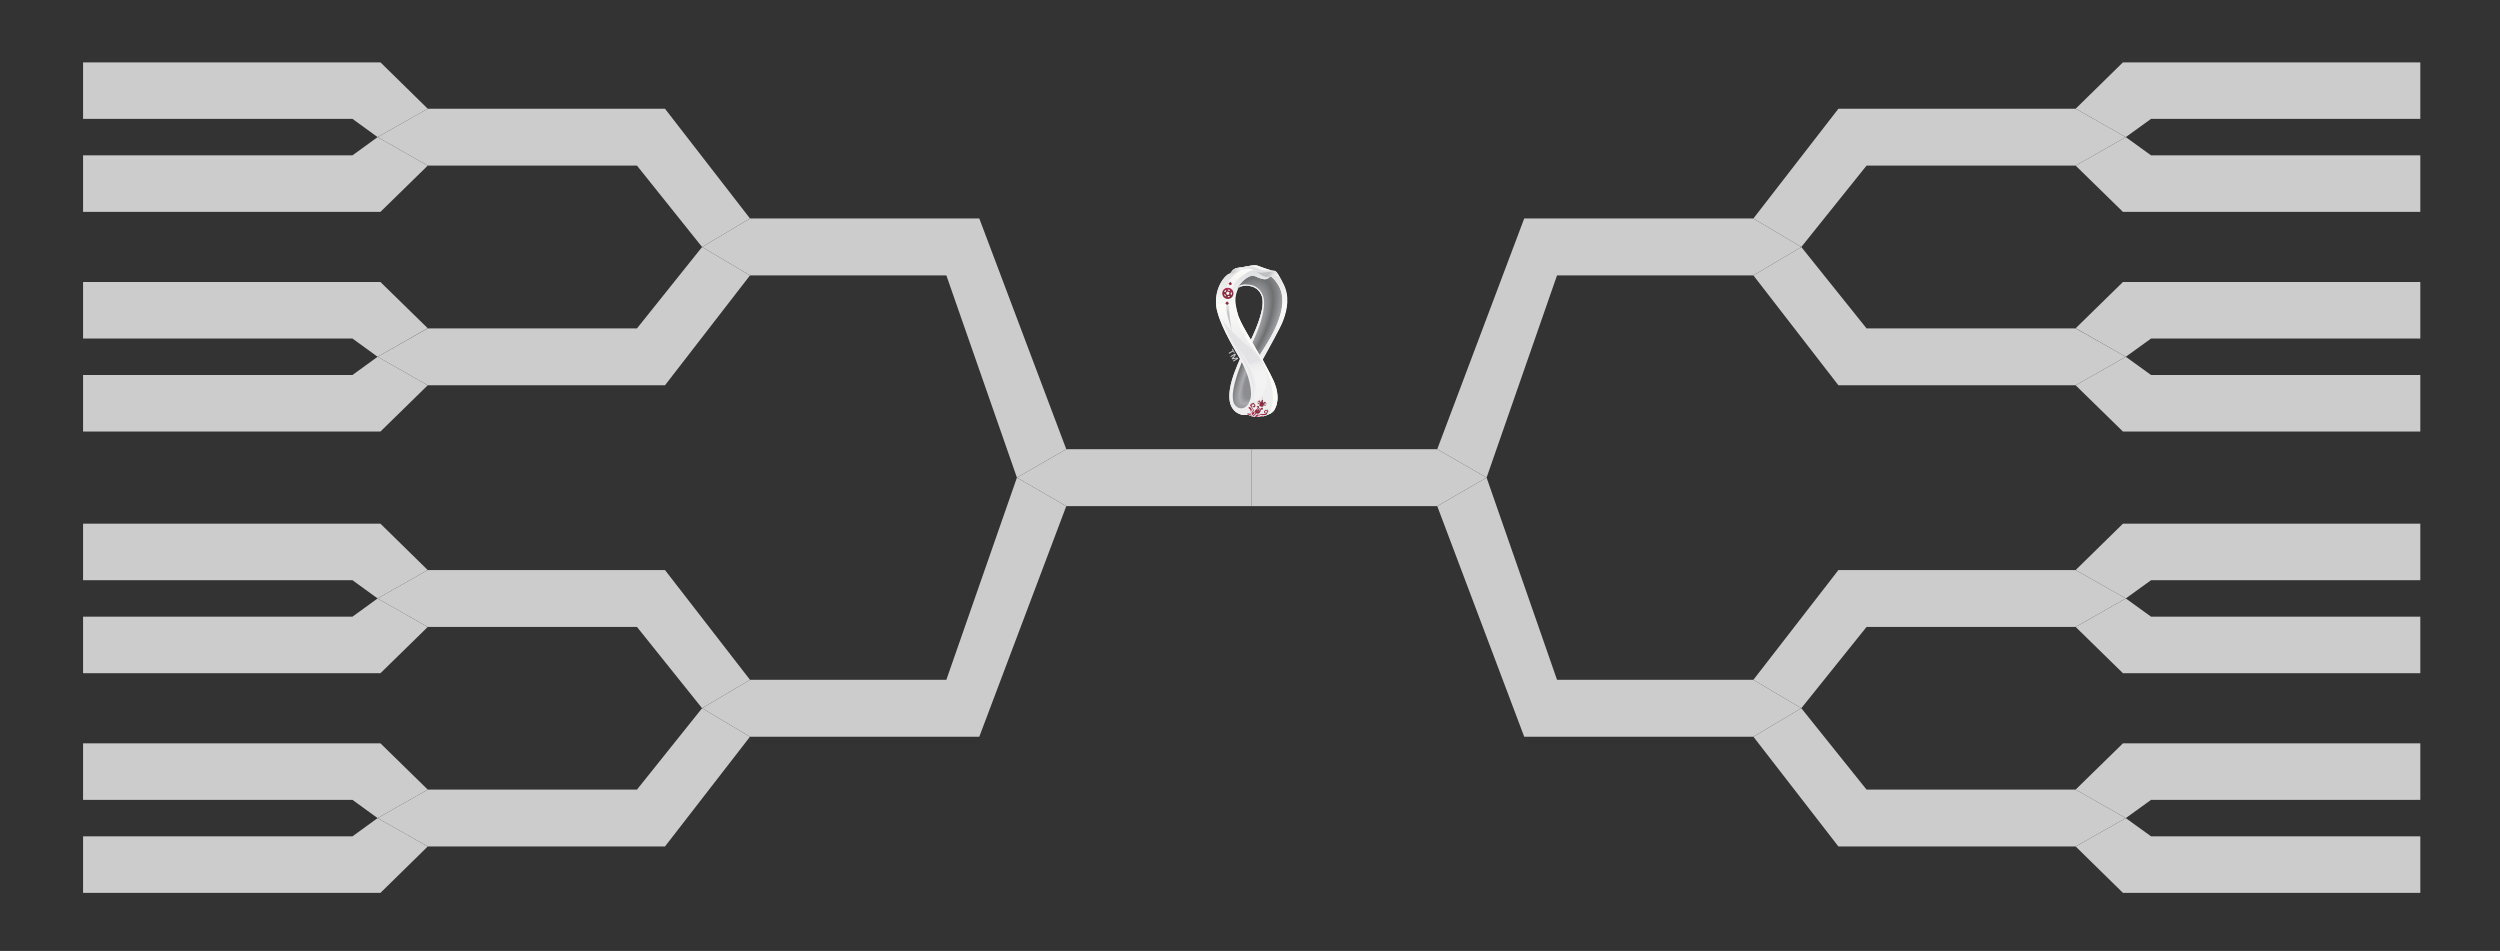<?xml version="1.0" encoding="utf-8"?>
<!-- Generator: Adobe Illustrator 25.1.0, SVG Export Plug-In . SVG Version: 6.00 Build 0)  -->
<svg version="1.1" id="Capa_1" xmlns="http://www.w3.org/2000/svg" xmlns:xlink="http://www.w3.org/1999/xlink" x="0px" y="0px"
	 viewBox="0 0 1920 730.3" style="enable-background:new 0 0 1920 730.3;" xml:space="preserve">
<rect x="0" y="0" width="1920" height="730.3" fill="#333333" stroke="none"/>
<style type="text/css">
	.st0{fill:#CCCCCC;}
	.st1{fill:#FFFFFF;}
	.st2{fill:#B8B7BC;}
	.st3{fill:#C5C5CA;}
	.st4{fill:#D2D2D6;}
	.st5{fill:#C4C4C8;}
	.st6{clip-path:url(#SVGID_2_);}
	.st7{fill:url(#path148_2_);}
	.st8{clip-path:url(#SVGID_4_);}
	.st9{fill:url(#path216_2_);}
	.st10{clip-path:url(#SVGID_6_);}
	.st11{fill:url(#path578_2_);}
	.st12{clip-path:url(#SVGID_8_);}
	.st13{fill:url(#path964_2_);}
	.st14{clip-path:url(#SVGID_10_);}
	.st15{fill:url(#path1064_2_);}
	.st16{clip-path:url(#SVGID_12_);}
	.st17{fill:url(#path1182_2_);}
	.st18{clip-path:url(#SVGID_14_);}
	.st19{fill:url(#path1244_3_);}
	.st20{fill:#E4E3E5;}
	.st21{opacity:0.43;}
	.st22{fill:url(#path1282_2_);}
	.st23{fill:#FBFBF8;}
	.st24{fill:url(#path618-8_2_);}
	.st25{clip-path:url(#SVGID_16_);}
	.st26{fill:url(#path702_2_);}
	.st27{clip-path:url(#SVGID_18_);}
	.st28{fill:url(#path792_2_);}
	.st29{clip-path:url(#SVGID_20_);}
	.st30{fill:url(#path864_2_);}
	.st31{clip-path:url(#SVGID_22_);}
	.st32{fill:url(#path1120_2_);}
	.st33{fill:url(#path1324_2_);}
	.st34{fill:url(#path1346_2_);}
	.st35{fill:url(#path1368_2_);}
	.st36{fill:#F2F0F0;}
	.st37{fill:url(#path1390_2_);}
	.st38{fill:url(#path1244_4_);}
</style>
<polygon class="st0" points="270.7,91.3 63.8,91.3 63.8,47.9 292.2,47.9 328.5,83.5 290,105.3 "/>
<polygon class="st0" points="489.2,127.2 328.5,127.2 290,105.3 328.5,83.5 510.7,83.5 576,167.8 539.2,189.7 "/>
<polygon class="st0" points="961.3,388.7 818.9,388.7 781,366.8 818.9,345 961.3,345 "/>
<polygon class="st0" points="726.8,211.5 576,211.5 539.2,189.7 576,167.8 752.1,167.8 818.9,345 781,366.8 "/>
<polygon class="st0" points="270.7,119.3 63.8,119.3 63.8,162.7 292.2,162.7 328.5,127.2 290,105.3 "/>
<polygon class="st0" points="270.7,288 63.8,288 63.8,331.4 292.2,331.4 328.5,295.9 290,274 "/>
<polygon class="st0" points="489.2,252.2 328.5,252.2 290,274 328.5,295.9 510.7,295.9 576,211.5 539.2,189.7 "/>
<polygon class="st0" points="270.7,260 63.8,260 63.8,216.6 292.2,216.6 328.5,252.1 290,274 "/>
<polygon class="st0" points="270.7,642.3 63.8,642.3 63.8,685.7 292.2,685.7 328.5,650.1 290,628.3 "/>
<polygon class="st0" points="489.2,606.4 328.5,606.4 290,628.3 328.5,650.1 510.7,650.1 576,565.8 539.2,543.9 "/>
<polygon class="st0" points="726.8,522.1 576,522.1 539.2,543.9 576,565.8 752.1,565.8 818.9,388.7 781,366.8 "/>
<polygon class="st0" points="270.7,614.3 63.8,614.3 63.8,570.9 292.2,570.9 328.5,606.4 290,628.3 "/>
<polygon class="st0" points="270.7,445.6 63.8,445.6 63.8,402.2 292.2,402.2 328.5,437.8 290,459.6 "/>
<polygon class="st0" points="489.2,481.5 328.5,481.5 290,459.6 328.5,437.8 510.7,437.8 576,522.1 539.2,543.9 "/>
<polygon class="st0" points="270.7,473.6 63.8,473.6 63.8,517 292.2,517 328.5,481.5 290,459.6 "/>
<polygon class="st0" points="1652,91.3 1858.8,91.3 1858.8,47.9 1630.4,47.9 1594.1,83.5 1632.6,105.3 "/>
<polygon class="st0" points="1433.5,127.2 1594.1,127.2 1632.6,105.3 1594.1,83.5 1411.9,83.5 1346.6,167.8 1383.4,189.7 "/>
<polygon class="st0" points="961.3,388.7 1103.8,388.7 1141.7,366.8 1103.8,345 961.3,345 "/>
<polygon class="st0" points="1195.8,211.5 1346.6,211.5 1383.4,189.7 1346.6,167.8 1170.6,167.8 1103.8,345 1141.7,366.8 "/>
<polygon class="st0" points="1652,119.3 1858.8,119.3 1858.8,162.7 1630.4,162.7 1594.1,127.2 1632.6,105.3 "/>
<polygon class="st0" points="1652,288 1858.8,288 1858.8,331.4 1630.4,331.4 1594.1,295.9 1632.6,274 "/>
<polygon class="st0" points="1433.5,252.2 1594.1,252.2 1632.6,274 1594.1,295.9 1411.9,295.9 1346.6,211.5 1383.4,189.7 "/>
<polygon class="st0" points="1652,260 1858.8,260 1858.8,216.6 1630.4,216.6 1594.1,252.1 1632.6,274 "/>
<polygon class="st0" points="1652,642.3 1858.8,642.3 1858.8,685.7 1630.4,685.7 1594.1,650.1 1632.6,628.3 "/>
<polygon class="st0" points="1433.5,606.4 1594.1,606.4 1632.6,628.3 1594.1,650.1 1411.9,650.1 1346.6,565.8 1383.4,543.9 "/>
<polygon class="st0" points="1195.8,522.1 1346.6,522.1 1383.4,543.9 1346.6,565.8 1170.6,565.8 1103.8,388.7 1141.7,366.8 "/>
<polygon class="st0" points="1652,614.3 1858.8,614.3 1858.8,570.9 1630.4,570.9 1594.1,606.4 1632.6,628.3 "/>
<polygon class="st0" points="1652,445.6 1858.8,445.6 1858.8,402.2 1630.4,402.2 1594.1,437.8 1632.6,459.6 "/>
<polygon class="st0" points="1433.5,481.5 1594.1,481.5 1632.6,459.6 1594.1,437.8 1411.9,437.8 1346.6,522.1 1383.4,543.9 "/>
<polygon class="st0" points="1652,473.6 1858.8,473.6 1858.8,517 1630.4,517 1594.1,481.5 1632.6,459.6 "/>
<g>
	<g>
		<g>
			<g>
				<g id="g70_1_" transform="translate(69.168,753.046)">
					<path id="path72_1_" class="st1" d="M891.6-492c-3.8-6.4-7.3-12.4-9.6-18.1c-0.8-2.3-1.3-4.6-1.7-6.8c-1.3-6.2-0.7-9.9,1.6-15
						c0-0.1,0.1-0.2,0.2-0.3c1.1-0.7,2.7-1.3,4.5-1.4c4-0.4,10.8,0.6,13.4,7.9C902.7-517.9,896.8-502.8,891.6-492 M916.3-535.5
						c-0.2-0.5-1.2-2.3-1.5-2.9c-0.1-0.1-0.1-0.2-0.1-0.2c-4.2-7.8-4.4-6.3-7-6.7c-0.1,0-0.2,0-0.3-0.1c-3-0.7-8.2-2.7-10.7-3.6
						c-2.6-0.9-9.5,1.1-13.9,1.5c-1.1,0.1-2,0.3-2.7,0.6c-2,0.8-2.6,2.2-3.4,3.2c-0.5,0.7-0.9,0.9-1.3,0.9h0
						c-3.5,1.2-11.6,11.3-9.8,25.1c0.1,1.3,0.4,2.7,0.8,4c3.4,13.3,14.6,31.1,17.4,36.2c-2,4.7-6.4,14.3-7.8,23.4
						c0,0.3-0.4,2.4-0.4,4.1c-0.2,4.6,0.7,8.8,3.4,11.8l0.5,0.6c1.4,1.3,3,2.2,4.6,2.7c2.3,1,4.1,0.4,5.7,0.2
						c0.8,0.4,1.5,0.8,2.4,1.1c4.8,1.7,10.2,0.3,12.7-1.1c3.4-1.1,5-3.1,5.9-6.1c1-2.9,2.5-8.8-0.9-17.6c-1.5-3.8-4.6-9.7-9.3-18.4
						l0,0c3.8-7.1,13.9-24.8,15.7-30c0.1-0.3,0.2-0.5,0.3-0.8C919.5-515.5,921.5-525.8,916.3-535.5"/>
				</g>
				<g id="g78_1_" transform="translate(75.597,760.915)">
					<path id="path80_1_" class="st2" d="M895-511.9c1.3-6.5,4.5-11.9,0.4-20.9c-3.4-7.4-9.2-10-15.3-8.6l0,0
						c4-0.4,10.8,0.6,13.4,7.9c2.8,7.7-3.1,22.8-8.4,33.6c-0.1,0.2-0.2,0.5-0.4,0.8c2.6,4.4,4.6,8.2,7.1,12.7c0,0,3.4-5.4,4.7-7.9
						C893.8-500.8,894.2-507.9,895-511.9"/>
				</g>
				<g id="g82_1_" transform="translate(85.958,774.617)">
					<path id="path84_1_" class="st3" d="M900.6-546.6c0-0.2,0-0.4,0-0.7v0c0-0.1,0-0.2,0-0.3c0-1-0.1-1.8-0.2-2.5
						c-0.1-0.7-0.2-1.2-0.3-1.5c-0.5-1.5-1.7-3.2-3-4.9c-2.6-3.3-5.8-6.3-6-6.4c-0.2,0.1-0.4,0.2-0.7,0.3c-2.8,1.7-2.7,3.9-12.4-0.7
						c-1.5-0.7-3.7-0.2-5-0.2C882.8-556.2,893.5-556.4,900.6-546.6"/>
				</g>
				<g id="g86_1_" transform="translate(81.079,756.84)">
					<path id="path88_1_" class="st4" d="M897.9-501.6c0.4-0.6,0.7-1.1,1-1.5c0.4-0.6,0.7-1.2,1-1.8c0.2-0.3,0.3-0.6,0.4-0.9
						c4-7.9,5.1-17.3,5-23c-5-14.4-19.4-8-24.1-17c-0.1,0-3.5,0.2-3.6,0.2c0.2,0.3,0.4,0.6,0.7,0.9c1.8,2.1,6.1,6.4,10.8,7.4
						c4.6,1.1,8.5,1.7,12.4,7.6c3.9,5.8-0.2,14-3.9,22.1c-1.5,3.2-1.6,6.5-1.8,9.6c0.6-0.8,0.7-1.8,1.4-2.7
						C897.5-501,897.7-501.3,897.9-501.6"/>
				</g>
				<g id="g90_1_" transform="translate(83.488,775.19)">
					<path id="path92_1_" class="st5" d="M899.2-548c-3.9-5.8-7.8-6.5-12.4-7.6c-4.6-1.1-8.9-5.4-10.8-7.4c-0.2-0.3-0.5-0.6-0.7-0.9
						c-3.2,0.3-5.8,2.9-7.5,6.5c-0.6,1.3-1.1,2.6-1.5,4.1c1.3-1.1,3.5-2.2,5.9-2.4c6.1-1.4,11.9,1.3,15.3,8.6
						c4.1,9,0.9,14.4-0.4,20.9c-0.8,4-1.2,11.1,1.6,17.7c1-1.7,2.1-4.2,4.7-7.9c0.2-3.2,0.4-6.4,1.8-9.6
						C899-534,903.2-542.2,899.2-548"/>
				</g>
				<g>
					<g>
						<g>
							<g>
								<defs>
									<path id="SVGID_1_" d="M959.1,211.2c-0.1,0-0.2,0-0.2,0l0,0c-3.2,0.3-5.8,2.9-7.5,6.5l0,0c-0.6,1.3-1.1,2.6-1.5,4.1l0,0
										c0.4-0.3,0.9-0.7,1.4-1l0,0c1.1-0.7,2.7-1.3,4.5-1.4l0,0c4-0.4,10.8,0.6,13.4,7.9l0,0c2.8,7.7-3.1,22.8-8.4,33.7l0,0
										c2.6,4.4,4.1,7.2,7,11.9l0,0c0,0,12.5-19,12.6-19.3l0,0c4-7.9,6.1-17.7,5.6-25.6l0,0c-0.9-12.6-8.8-16.3-8.9-16.4l0,0
										c-0.2,0.1-0.4,0.2-0.7,0.3l0,0c-2.8,1.7-2.8,4.3-12.5-0.3l0,0c-1-0.5-2.4-0.6-3.6-0.6l0,0
										C959.9,211.2,959.4,211.2,959.1,211.2"/>
								</defs>
								<clipPath id="SVGID_2_">
									<use xlink:href="#SVGID_1_"  style="overflow:visible;"/>
								</clipPath>
								<g id="g96_1_" class="st6">
									<g id="g102_1_">
										<g id="g138_1_">
											<g id="g140_1_">
												
													<linearGradient id="path148_2_" gradientUnits="userSpaceOnUse" x1="-1457.619" y1="-752.844" x2="-1457.062" y2="-752.844" gradientTransform="matrix(10.76 -26.18 26.18 10.76 36345.879 -29790.555)">
													<stop  offset="0" style="stop-color:#96979A"/>
													<stop  offset="1" style="stop-color:#AEAFB3"/>
												</linearGradient>
												<path id="path148_1_" class="st7" d="M959.1,211.2c-0.1,0-0.2,0-0.2,0l0,0c-3.2,0.3-5.8,2.9-7.5,6.5l0,0
													c-0.6,1.3-1.1,2.6-1.5,4.1l0,0c0.4-0.3,0.9-0.7,1.4-1l0,0c1.1-0.7,2.7-1.3,4.5-1.4l0,0c4-0.4,10.8,0.6,13.4,7.9l0,0
													c2.8,7.7-3.1,22.8-8.4,33.7l0,0c2.6,4.4,4.1,7.2,7,11.9l0,0c0,0,12.5-19,12.6-19.3l0,0c4-7.9,6.1-17.7,5.6-25.6l0,0
													c-0.9-12.6-8.8-16.3-8.9-16.4l0,0c-0.2,0.1-0.4,0.2-0.7,0.3l0,0c-2.8,1.7-2.8,4.3-12.5-0.3l0,0c-1-0.5-2.4-0.6-3.6-0.6
													l0,0C959.9,211.2,959.4,211.2,959.1,211.2"/>
											</g>
										</g>
									</g>
								</g>
							</g>
						</g>
					</g>
				</g>
				<g>
					<g>
						<g>
							<g>
								<defs>
									<path id="SVGID_3_" d="M959.1,211.2c-0.1,0-0.2,0-0.2,0l0,0c-3.2,0.3-5.8,2.9-7.5,6.5l0,0c-0.6,1.3-1.1,2.6-1.5,4.1l0,0
										c0.4-0.3,0.9-0.7,1.4-1l0,0c1.1-0.7,2.7-1.3,4.5-1.4l0,0c4-0.4,10.8,0.6,13.4,7.9l0,0c2.8,7.7-3.1,22.8-8.4,33.7l0,0
										c2.6,4.4,4.7,8.9,7.2,13.4l0,0c0,0,13.3-23.2,13.5-23.5l0,0c4-7.9,5.7-17.3,5-23l0,0c-0.7-5.8-1.8-7.9-3.2-10.1l0,0
										c-0.5-0.8-6.1-6.1-6.2-6.1l0,0c-0.2,0.1-0.4,0.2-0.7,0.3l0,0c-2.8,1.7-2.8,4.3-12.5-0.3l0,0c-1-0.5-2.4-0.6-3.6-0.6l0,0
										C959.9,211.2,959.4,211.2,959.1,211.2"/>
								</defs>
								<clipPath id="SVGID_4_">
									<use xlink:href="#SVGID_3_"  style="overflow:visible;"/>
								</clipPath>
								<g id="g164_1_" class="st8">
									<g id="g170_1_">
										<g id="g206_1_">
											<g id="g208_1_">
												
													<radialGradient id="path216_2_" cx="-1427.714" cy="-865.128" r="1.209" gradientTransform="matrix(35.288 21.203 -46.89 78.041 10760.866 98044.336)" gradientUnits="userSpaceOnUse">
													<stop  offset="0.29" style="stop-color:#ABABB0"/>
													<stop  offset="0.386" style="stop-color:#8C8D90"/>
													<stop  offset="0.447" style="stop-color:#6E7071"/>
													<stop  offset="0.514" style="stop-color:#8C8D90"/>
													<stop  offset="0.592" style="stop-color:#ABABB0"/>
												</radialGradient>
												<path id="path216_1_" class="st9" d="M959.1,211.2c-0.1,0-0.2,0-0.2,0l0,0c-3.2,0.3-5.8,2.9-7.5,6.5l0,0
													c-0.6,1.3-1.1,2.6-1.5,4.1l0,0c0.4-0.3,0.9-0.7,1.4-1l0,0c1.1-0.7,2.7-1.3,4.5-1.4l0,0c4-0.4,10.8,0.6,13.4,7.9l0,0
													c2.8,7.7-3.1,22.8-8.4,33.7l0,0c2.6,4.4,4.7,8.9,7.2,13.4l0,0c0,0,13.3-23.2,13.5-23.5l0,0c4-7.9,5.7-17.3,5-23l0,0
													c-0.7-5.8-1.8-7.9-3.2-10.1l0,0c-0.5-0.8-6.1-6.1-6.2-6.1l0,0c-0.2,0.1-0.4,0.2-0.7,0.3l0,0c-2.8,1.7-2.8,4.3-12.5-0.3
													l0,0c-1-0.5-2.4-0.6-3.6-0.6l0,0C959.9,211.2,959.4,211.2,959.1,211.2"/>
											</g>
										</g>
									</g>
								</g>
							</g>
						</g>
					</g>
				</g>
				<g>
					<g>
						<g>
							<g>
								<defs>
									<path id="SVGID_5_" d="M955.6,218.4c-0.5,0-2.4,0.4-3.5,0.8l0,0l-0.6,0.9l-0.4,0.8c1.1-0.7,2.7-1.3,4.5-1.4l0,0
										c4-0.4,10.8,0.6,13.4,7.9l0,0c2.8,7.7-3.1,22.8-8.4,33.7l0,0c-0.1,0.2-0.2,0.5-0.3,0.7l0,0c0.9,0.7,1.5,1.3,1.5,1.3l0,0
										c0.2-0.2,0.2-0.5,0.4-0.7l0,0c5.4-11.2,10.7-27.2,7.8-35.2l0,0c-1.1-3.1-3-5.5-5.7-7l0,0c-0.2-0.1-1.2-0.6-1.5-0.7l0,0
										c-0.2-0.1-0.3-0.1-0.5-0.2l0,0c-0.3-0.1-1.4-0.4-1.5-0.4l0,0c-0.7-0.2-1.3-0.2-2-0.3l0,0c-0.5,0-1.1-0.1-1.5-0.1l0,0
										C956.7,218.3,956.1,218.4,955.6,218.4"/>
								</defs>
								<clipPath id="SVGID_6_">
									<use xlink:href="#SVGID_5_"  style="overflow:visible;"/>
								</clipPath>
								<g id="g528_1_" class="st10">
									<g id="g534_1_">
										<g id="g568_1_">
											<g id="g570_1_">
												
													<linearGradient id="path578_2_" gradientUnits="userSpaceOnUse" x1="-1445.341" y1="-874.482" x2="-1444.783" y2="-874.482" gradientTransform="matrix(0 41.805 -41.805 0 -35596.852 60640.234)">
													<stop  offset="0" style="stop-color:#F2F0F0"/>
													<stop  offset="1" style="stop-color:#F2F0F0"/>
												</linearGradient>
												<path id="path578_1_" class="st11" d="M955.6,218.4c-0.5,0-2.4,0.4-3.5,0.8l0,0l-0.6,0.9l-0.4,0.8
													c1.1-0.7,2.7-1.3,4.5-1.4l0,0c4-0.4,10.8,0.6,13.4,7.9l0,0c2.8,7.7-3.1,22.8-8.4,33.7l0,0c-0.1,0.2-0.2,0.5-0.3,0.7l0,0
													c0.9,0.7,1.5,1.3,1.5,1.3l0,0c0.2-0.2,0.2-0.5,0.4-0.7l0,0c5.4-11.2,10.7-27.2,7.8-35.2l0,0c-1.1-3.1-3-5.5-5.7-7l0,0
													c-0.2-0.1-1.2-0.6-1.5-0.7l0,0c-0.2-0.1-0.3-0.1-0.5-0.2l0,0c-0.3-0.1-1.4-0.4-1.5-0.4l0,0c-0.7-0.2-1.3-0.2-2-0.3l0,0
													c-0.5,0-1.1-0.1-1.5-0.1l0,0C956.7,218.3,956.1,218.4,955.6,218.4"/>
											</g>
										</g>
									</g>
								</g>
							</g>
						</g>
					</g>
				</g>
				<g>
					<g>
						<g>
							<g>
								<defs>
									<path id="SVGID_7_" d="M941,214.7c-5.1,7-6.4,18.3-4.3,24.3l0,0c2.6,7.7,3.8,11.5,10.2,21.7l0,0c0.6,0.9-3.3-14.8-4.2-18.6
										l0,0c-0.8-3.5-3.2-17.8,1.8-29l0,0c0.5-1.1,1-2.2,1.6-3.2l0,0C944.1,211,942.4,212.7,941,214.7"/>
								</defs>
								<clipPath id="SVGID_8_">
									<use xlink:href="#SVGID_7_"  style="overflow:visible;"/>
								</clipPath>
								<g id="g912_1_" class="st12">
									<g id="g918_1_">
										<g id="g954_1_">
											<g id="g956_1_">
												
													<linearGradient id="path964_2_" gradientUnits="userSpaceOnUse" x1="-1449.902" y1="-869.222" x2="-1449.345" y2="-869.222" gradientTransform="matrix(-2.779 48.166 -48.166 -2.779 -44952.457 67630.25)">
													<stop  offset="0" style="stop-color:#FBFBF8"/>
													<stop  offset="1" style="stop-color:#FBFBF8"/>
												</linearGradient>
												<path id="path964_1_" class="st13" d="M941,214.7c-5.1,7-6.4,18.3-4.3,24.3l0,0c2.6,7.7,3.8,11.5,10.2,21.7l0,0
													c0.6,0.9-3.3-14.8-4.2-18.6l0,0c-0.8-3.5-3.2-17.8,1.8-29l0,0c0.5-1.1,1-2.2,1.6-3.2l0,0
													C944.1,211,942.4,212.7,941,214.7"/>
											</g>
										</g>
									</g>
								</g>
							</g>
						</g>
					</g>
				</g>
				<g>
					<g>
						<g>
							<g>
								<defs>
									<path id="SVGID_9_" d="M951.4,252.8c-0.1-0.4-0.2-0.7-0.2-0.7l0,0C951.3,252.1,951.3,252.3,951.4,252.8 M951.1,272.5
										c0.2,0.4,0.4,0.8,0.7,1.2l0,0c0.1,0.2,0.2,0.4,0.3,0.6l0,0c8.6,15.1,22.2,26.1,14.6,38.1l0,0c-0.7,1.1-1.4,2.2-2.6,3.2l0,0
										c1.4-1.1,2.5-1,3.4-0.9l0,0c1,0.2,1.9,0.3,2.9-1.1l0,0c0.3-0.4,0.7-1,1-1.8l0,0c0.2-0.4,0.3-0.9,0.5-1.5l0,0
										c0,0,4.1,5.6,8.2,1.5l0,0c1.4-4.5,1.9-11.4-4.1-18.8l0,0c-6.9-8.5-11.2-9.3-16.8-18.9l0,0c-4.4-7.5-7.1-18.5-7.7-21.3l0,0
										C952,255.9,954.4,268.3,951.1,272.5"/>
								</defs>
								<clipPath id="SVGID_10_">
									<use xlink:href="#SVGID_9_"  style="overflow:visible;"/>
								</clipPath>
								<g id="g1012_1_" class="st14">
									<g id="g1018_1_">
										<g id="g1054_1_">
											<g id="g1056_1_">
												
													<linearGradient id="path1064_2_" gradientUnits="userSpaceOnUse" x1="-1392.253" y1="-803.744" x2="-1391.696" y2="-803.744" gradientTransform="matrix(28.419 0 0 28.419 40516.957 23125.09)">
													<stop  offset="0" style="stop-color:#DFDEE0"/>
													<stop  offset="1" style="stop-color:#F7F6F5"/>
												</linearGradient>
												<path id="path1064_1_" class="st15" d="M951.4,252.8c-0.1-0.4-0.2-0.7-0.2-0.7l0,0C951.3,252.1,951.3,252.3,951.4,252.8
													 M951.1,272.5c0.2,0.4,0.4,0.8,0.7,1.2l0,0c0.1,0.2,0.2,0.4,0.3,0.6l0,0c8.6,15.1,22.2,26.1,14.6,38.1l0,0
													c-0.7,1.1-1.4,2.2-2.6,3.2l0,0c1.4-1.1,2.5-1,3.4-0.9l0,0c1,0.2,1.9,0.3,2.9-1.1l0,0c0.3-0.4,0.7-1,1-1.8l0,0
													c0.2-0.4,0.3-0.9,0.5-1.5l0,0c0,0,4.1,5.6,8.2,1.5l0,0c1.4-4.5,1.9-11.4-4.1-18.8l0,0c-6.9-8.5-11.2-9.3-16.8-18.9l0,0
													c-4.4-7.5-7.1-18.5-7.7-21.3l0,0C952,255.9,954.4,268.3,951.1,272.5"/>
											</g>
										</g>
									</g>
								</g>
							</g>
						</g>
					</g>
				</g>
				<g>
					<g>
						<g>
							<g>
								<defs>
									<path id="SVGID_11_" d="M963.3,203.8c-3.2,0-8.3,1.4-11.9,1.8l0,0c-1.1,0.1-2,0.3-2.7,0.6l0,0c-2,0.8-2.6,2.2-3.4,3.2l0,0
										c-0.5,0.7-0.9,0.9-1.3,0.9l0,0h0l0,0c-3.5,1.2-11.6,11.3-9.8,25.1l0,0c0.1,1.3,0.4,2.7,0.8,4l0,0
										c3.4,13.3,14.6,31.1,17.4,36.2l0,0c-2,4.7-6.4,14.3-7.8,23.4l0,0c0,0.3-0.4,2.4-0.4,4.1l0,0c-0.2,4.6,0.7,8.8,3.4,11.8l0,0
										c0,0,0.5,0.6,0.5,0.6l0,0c1.4,1.3,3,2.2,4.6,2.7l0,0l0,0c2.3,1,4.1,0.4,5.7,0.2l0,0c0.8,0.4,1.5,0.8,2.4,1.1l0,0
										c4.8,1.7,10.2,0.3,12.7-1.1l0,0c3.4-1.1,5-3.1,5.9-6.1l0,0c1-2.9,2.5-8.8-0.9-17.6l0,0c-1.5-3.8-4.6-9.7-9.3-18.4l0,0l0,0
										c3.7-7.1,13.9-24.8,15.7-30l0,0c0.1-0.3,0.2-0.5,0.3-0.8l0,0c3-7.8,5.1-18.2-0.2-27.8l0,0c-0.2-0.5-1.2-2.3-1.5-2.9l0,0
										c-0.1-0.1-0.1-0.2-0.1-0.2l0,0c-4.2-7.8-4.4-6.3-7-6.7l0,0c-0.1,0-0.2,0-0.3-0.1l0,0c-3-0.7-8.2-2.6-10.7-3.6l0,0
										c-0.4-0.2-1-0.2-1.7-0.2l0,0L963.3,203.8L963.3,203.8L963.3,203.8z M966.6,271.9c-0.2-0.3-0.3-0.5-0.4-0.8l0,0
										c-5.8-10.4-12.1-19.6-15.5-28.1l0,0c-0.8-2.3-1.3-4.6-1.7-6.8l0,0c-1.3-6.2-0.7-9.9,1.6-15l0,0c2.3-4.9,9.3-11,13.1-9.1
										l0,0c4.3,2,6.6,2.5,8.2,2.4l0,0c1.5-0.2,2.2-1,3.2-1.8l0,0c0.2-0.2,0.7-0.5,0.8-0.6l0,0c2.3,1.8,3.9,3.9,5.3,6l0,0
										c11.7,17.7-7.6,44.8-13.9,54.9l0,0C966.9,272.3,966.6,271.9,966.6,271.9 M952.2,312.6c-0.9-0.1-1.7-0.4-2.6-1.1l0,0
										c-1.2-0.8-2-2-2.5-3.4l0,0c-1.4-4.1-1.1-12.2,6.2-30.6l0,0c0.8,1.7,1.5,3.2,1.8,3.9l0,0c4.2,8.5,5.2,16.4,5.2,21.1l0,0
										c-0.4,5.9-3.3,9.5-6.5,10.1l0,0c-0.4,0-0.7,0.1-1,0.1l0,0C952.6,312.7,952.4,312.6,952.2,312.6"/>
								</defs>
								<clipPath id="SVGID_12_">
									<use xlink:href="#SVGID_11_"  style="overflow:visible;"/>
								</clipPath>
								<g id="g1124_1_" class="st16">
									<g id="g1130_1_">
										<g id="g1170_1_">
											<g id="g1172-6_1_">
												
													<linearGradient id="path1182_2_" gradientUnits="userSpaceOnUse" x1="-1454.998" y1="-847.502" x2="-1454.44" y2="-847.502" gradientTransform="matrix(0 96.745 -96.745 0 -81030.398 140977.297)">
													<stop  offset="0" style="stop-color:#DFDEE0"/>
													<stop  offset="0.512" style="stop-color:#FBFBF8"/>
													<stop  offset="1" style="stop-color:#EFEEEF"/>
												</linearGradient>
												<path id="path1182_1_" class="st17" d="M963.3,203.8c-3.2,0-8.3,1.4-11.9,1.8l0,0c-1.1,0.1-2,0.3-2.7,0.6l0,0
													c-2,0.8-2.6,2.2-3.4,3.2l0,0c-0.5,0.7-0.9,0.9-1.3,0.9l0,0h0l0,0c-3.5,1.2-11.6,11.3-9.8,25.1l0,0
													c0.1,1.3,0.4,2.7,0.8,4l0,0c3.4,13.3,14.6,31.1,17.4,36.2l0,0c-2,4.7-6.4,14.3-7.8,23.4l0,0c0,0.3-0.4,2.4-0.4,4.1l0,0
													c-0.2,4.6,0.7,8.8,3.4,11.8l0,0c0,0,0.5,0.6,0.5,0.6l0,0c1.4,1.3,3,2.2,4.6,2.7l0,0l0,0c2.3,1,4.1,0.4,5.7,0.2l0,0
													c0.8,0.4,1.5,0.8,2.4,1.1l0,0c4.8,1.7,10.2,0.3,12.7-1.1l0,0c3.4-1.1,5-3.1,5.9-6.1l0,0c1-2.9,2.5-8.8-0.9-17.6l0,0
													c-1.5-3.8-4.6-9.7-9.3-18.4l0,0l0,0c3.7-7.1,13.9-24.8,15.7-30l0,0c0.1-0.3,0.2-0.5,0.3-0.8l0,0
													c3-7.8,5.1-18.2-0.2-27.8l0,0c-0.2-0.5-1.2-2.3-1.5-2.9l0,0c-0.1-0.1-0.1-0.2-0.1-0.2l0,0c-4.2-7.8-4.4-6.3-7-6.7l0,0
													c-0.1,0-0.2,0-0.3-0.1l0,0c-3-0.7-8.2-2.6-10.7-3.6l0,0c-0.4-0.2-1-0.2-1.7-0.2l0,0L963.3,203.8L963.3,203.8
													L963.3,203.8z M966.6,271.9c-0.2-0.3-0.3-0.5-0.4-0.8l0,0c-5.8-10.4-12.1-19.6-15.5-28.1l0,0c-0.8-2.3-1.3-4.6-1.7-6.8
													l0,0c-1.3-6.2-0.7-9.9,1.6-15l0,0c2.3-4.9,9.3-11,13.1-9.1l0,0c4.3,2,6.6,2.5,8.2,2.4l0,0c1.5-0.2,2.2-1,3.2-1.8l0,0
													c0.2-0.2,0.7-0.5,0.8-0.6l0,0c2.3,1.8,3.9,3.9,5.3,6l0,0c11.7,17.7-7.6,44.8-13.9,54.9l0,0
													C966.9,272.3,966.6,271.9,966.6,271.9 M952.2,312.6c-0.9-0.1-1.7-0.4-2.6-1.1l0,0c-1.2-0.8-2-2-2.5-3.4l0,0
													c-1.4-4.1-1.1-12.2,6.2-30.6l0,0c0.8,1.7,1.5,3.2,1.8,3.9l0,0c4.2,8.5,5.2,16.4,5.2,21.1l0,0c-0.4,5.9-3.3,9.5-6.5,10.1
													l0,0c-0.4,0-0.7,0.1-1,0.1l0,0C952.6,312.7,952.4,312.6,952.2,312.6"/>
											</g>
										</g>
									</g>
								</g>
							</g>
						</g>
					</g>
				</g>
				<g>
					<g>
						<g>
							<g>
								<defs>
									<path id="SVGID_13_" d="M963.4,203.8c-3.2,0-8.4,1.4-12.1,1.8l0,0c-1.1,0.1-2,0.3-2.7,0.6l0,0c-2,0.8-2.6,2.2-3.4,3.2l0,0
										c-0.5,0.7-0.9,0.9-1.3,0.9l0,0h0l0,0c-3.5,1.2-11.6,11.3-9.8,25.1l0,0c0.1,1.3,0.4,2.7,0.8,4l0,0
										c3.4,13.3,14.6,31.1,17.4,36.2l0,0c-2,4.7-6.4,14.3-7.8,23.4l0,0c0,0.3-0.4,2.4-0.4,4.1l0,0c-0.2,4.6,0.7,8.8,3.4,11.8l0,0
										c0,0,0.5,0.6,0.5,0.6l0,0c1.4,1.3,3,2.2,4.6,2.7l0,0l0,0c2.3,1,4.1,0.4,5.7,0.2l0,0c0.8,0.4,1.5,0.8,2.4,1.1l0,0
										c1.6,0.6,3.3,0.8,5,0.8l0,0c3.2,0,6.1-0.9,7.8-1.8l0,0c3.4-1.1,5-3.1,5.9-6.1l0,0c1-2.9,2.5-8.8-0.9-17.6l0,0
										c-1.5-3.8-4.6-9.7-9.3-18.4l0,0l0,0c3.8-7.1,13.9-24.8,15.7-30l0,0c0.1-0.3,0.2-0.5,0.3-0.8l0,0c3-7.8,5.1-18.2-0.2-27.8
										l0,0c-0.2-0.5-1.2-2.3-1.5-2.9l0,0c-0.1-0.1-0.1-0.2-0.1-0.2l0,0c-4.2-7.8-4.4-6.3-7-6.7l0,0c-0.1,0-0.2,0-0.3-0.1l0,0
										c-3-0.7-8.2-2.6-10.7-3.6l0,0C964.8,203.9,964.2,203.8,963.4,203.8L963.4,203.8L963.4,203.8z M966.6,271.9
										c-0.2-0.3-0.3-0.5-0.4-0.8l0,0c-5.8-10.4-12.1-19.6-15.5-28.1l0,0c-0.8-2.3-1.3-4.6-1.7-6.8l0,0c-1.3-6.2-0.7-9.9,1.6-15
										l0,0c2.3-4.9,9.3-11,13.1-9.1l0,0c4.3,2,6.6,2.5,8.2,2.4l0,0c1.5-0.2,2.2-1,3.2-1.8l0,0c0.2-0.2,0.7-0.5,0.8-0.6l0,0
										c2.3,1.8,3.9,3.9,5.3,6l0,0c11.7,17.7-7.6,44.8-13.9,54.9l0,0C966.9,272.3,966.6,271.9,966.6,271.9 M952.2,312.6
										c-0.9-0.1-1.7-0.4-2.6-1.1l0,0c-1.2-0.8-2-2-2.5-3.4l0,0c-1.4-4.1-1.1-12.2,6.2-30.6l0,0c0.8,1.7,1.5,3.2,1.8,3.9l0,0
										c4.2,8.5,5.2,16.4,5.2,21.1l0,0c-0.4,5.9-3.3,9.5-6.5,10.1l0,0c-0.4,0-0.7,0.1-1,0.1l0,0
										C952.6,312.7,952.4,312.6,952.2,312.6"/>
								</defs>
								<clipPath id="SVGID_14_">
									<use xlink:href="#SVGID_13_"  style="overflow:visible;"/>
								</clipPath>
								<g id="g1186_2_" class="st18">
									<g id="g1192_2_">
										<g id="g1232-4_2_">
											<g id="g1234-8_2_">
												
													<linearGradient id="path1244_3_" gradientUnits="userSpaceOnUse" x1="-1454.948" y1="-847.502" x2="-1454.391" y2="-847.502" gradientTransform="matrix(0 96.745 -96.745 0 -81030.273 140966.422)">
													<stop  offset="0" style="stop-color:#DFDEE0"/>
													<stop  offset="0.512" style="stop-color:#FBFBF8"/>
													<stop  offset="1" style="stop-color:#EFEEEF"/>
												</linearGradient>
												<path id="path1244_2_" class="st19" d="M963.4,203.8c-3.2,0-8.4,1.4-12.1,1.8l0,0c-1.1,0.1-2,0.3-2.7,0.6l0,0
													c-2,0.8-2.6,2.2-3.4,3.2l0,0c-0.5,0.7-0.9,0.9-1.3,0.9l0,0h0l0,0c-3.5,1.2-11.6,11.3-9.8,25.1l0,0
													c0.1,1.3,0.4,2.7,0.8,4l0,0c3.4,13.3,14.6,31.1,17.4,36.2l0,0c-2,4.7-6.4,14.3-7.8,23.4l0,0c0,0.3-0.4,2.4-0.4,4.1l0,0
													c-0.2,4.6,0.7,8.8,3.4,11.8l0,0c0,0,0.5,0.6,0.5,0.6l0,0c1.4,1.3,3,2.2,4.6,2.7l0,0l0,0c2.3,1,4.1,0.4,5.7,0.2l0,0
													c0.8,0.4,1.5,0.8,2.4,1.1l0,0c1.6,0.6,3.3,0.8,5,0.8l0,0c3.2,0,6.1-0.9,7.8-1.8l0,0c3.4-1.1,5-3.1,5.9-6.1l0,0
													c1-2.9,2.5-8.8-0.9-17.6l0,0c-1.5-3.8-4.6-9.7-9.3-18.4l0,0l0,0c3.8-7.1,13.9-24.8,15.7-30l0,0c0.1-0.3,0.2-0.5,0.3-0.8
													l0,0c3-7.8,5.1-18.2-0.2-27.8l0,0c-0.2-0.5-1.2-2.3-1.5-2.9l0,0c-0.1-0.1-0.1-0.2-0.1-0.2l0,0c-4.2-7.8-4.4-6.3-7-6.7
													l0,0c-0.1,0-0.2,0-0.3-0.1l0,0c-3-0.7-8.2-2.6-10.7-3.6l0,0C964.8,203.9,964.2,203.8,963.4,203.8L963.4,203.8
													L963.4,203.8z M966.6,271.9c-0.2-0.3-0.3-0.5-0.4-0.8l0,0c-5.8-10.4-12.1-19.6-15.5-28.1l0,0c-0.8-2.3-1.3-4.6-1.7-6.8
													l0,0c-1.3-6.2-0.7-9.9,1.6-15l0,0c2.3-4.9,9.3-11,13.1-9.1l0,0c4.3,2,6.6,2.5,8.2,2.4l0,0c1.5-0.2,2.2-1,3.2-1.8l0,0
													c0.2-0.2,0.7-0.5,0.8-0.6l0,0c2.3,1.8,3.9,3.9,5.3,6l0,0c11.7,17.7-7.6,44.8-13.9,54.9l0,0
													C966.9,272.3,966.6,271.9,966.6,271.9 M952.2,312.6c-0.9-0.1-1.7-0.4-2.6-1.1l0,0c-1.2-0.8-2-2-2.5-3.4l0,0
													c-1.4-4.1-1.1-12.2,6.2-30.6l0,0c0.8,1.7,1.5,3.2,1.8,3.9l0,0c4.2,8.5,5.2,16.4,5.2,21.1l0,0c-0.4,5.9-3.3,9.5-6.5,10.1
													l0,0c-0.4,0-0.7,0.1-1,0.1l0,0C952.6,312.7,952.4,312.6,952.2,312.6"/>
											</g>
										</g>
									</g>
								</g>
							</g>
						</g>
					</g>
				</g>
				<g id="g1254_1_" transform="translate(70.606,724.928)">
					<path id="path1256-2_1_" class="st20" d="M892.3-420.7c0.1-5.4-0.9-10.7-2.6-15.7c-1.7-5.1-4.1-9.9-6.8-14.4
						c-1.4-2.3-2.8-4.6-4.1-6.9c-1.3-2.4-2.6-4.7-3.9-7.1c-2.5-4.7-4.8-9.6-6.6-14.7c1.1,2.5,2.2,4.9,3.5,7.2
						c1.2,2.4,2.5,4.7,3.9,7.1c2.6,4.7,5.4,9.3,8.2,13.9c2.8,4.6,5.1,9.6,6.7,14.7c0.8,2.6,1.4,5.2,1.7,7.9
						C892.6-426.1,892.6-423.4,892.3-420.7"/>
				</g>
				<g id="g1292-7_1_" class="st21">
					<g id="g1290-2_1_">
						<g id="g1288-2_1_">
							<g id="g1286_1_">
								<g id="g1284_1_">
									
										<linearGradient id="path1282_2_" gradientUnits="userSpaceOnUse" x1="-1481.365" y1="-796.09" x2="-1480.814" y2="-796.09" gradientTransform="matrix(-13.562 -55.773 55.773 -13.562 25276.357 -93107.758)">
										<stop  offset="0" style="stop-color:#F7F6F5"/>
										<stop  offset="0.512" style="stop-color:#FBFBF8"/>
										<stop  offset="0.677" style="stop-color:#FBFBF8"/>
										<stop  offset="0.901" style="stop-color:#ECEBEC"/>
										<stop  offset="1" style="stop-color:#D2D2D6"/>
									</linearGradient>
									<path id="path1282_1_" class="st22" d="M942,252.4c1.2,2.4,2.5,4.7,3.9,7l0,0c0.5,1,1.1,1.9,1.6,2.9l0,0
										c1.6,2.5,3.4,5,5.3,7.6l0,0c8.9,11.5,14.5,23.1,10.5,34.4l0,0c-0.7,2-0.4,3,0.6,3.1l0,0h0.1c2.6-0.1,8.8-6.5,8.9-16.1l0,0
										v-0.5c-0.1-6.6-3-14.7-12.1-23.3l0,0c-14-10.5-22.4-22.1-22.4-22.1l0,0C939.6,247.7,940.7,250,942,252.4"/>
								</g>
							</g>
						</g>
					</g>
				</g>
				<g id="g1300_1_" transform="translate(81.058,731.191)">
					<path id="path1302_1_" class="st23" d="M897.9-436.6c-1.5-3.8-4.6-9.7-9.3-18.4l0,0l-3.1-5c-5.8-10.4-12.1-19.6-15.5-28.1
						c-0.7-2.3-1.3-4.6-1.7-6.8c0,0,0,0,0,0v0c0.3,2.1,0.2,4.3,0.9,7.7c1.3,6.3,4.2,13.3,9.5,19.8c6.2,7.6,13.3,17,16.5,31.3
						c0.4,1.8,1.1,6,1.3,9.7c0.3,4.6-0.6,7.8-2.2,11.2c0,0,1,1.4,3.9-2.6c0.2-0.4,0.4-0.7,0.6-1.1
						C899.8-421.9,901.3-427.8,897.9-436.6"/>
				</g>
				<g id="g602_1_">
					<g id="g608_1_">
						<g id="g610_1_">
							
								<linearGradient id="path618-8_2_" gradientUnits="userSpaceOnUse" x1="-1383.453" y1="-723.543" x2="-1382.872" y2="-723.543" gradientTransform="matrix(13.673 -8.857 8.857 13.673 26271.156 -2145.027)">
								<stop  offset="0" style="stop-color:#F7F6F5"/>
								<stop  offset="1" style="stop-color:#FBFBF8"/>
							</linearGradient>
							<path id="path618-8_1_" class="st24" d="M954.9,206.7c-0.8,0.3-1.4,0.6-1.9,0.8l0,0c-6.2,3.5-8,6.9-8.3,7.2l0,0
								c-0.8,1.1-1.6,2.1-1.7,3.6l1.1,0c1.1,0.6,3.9-1.8,7.7-4.8l2.2-1.6c0.7-0.5,2.9-2,2.9-2s4.4-3.2,6.8-2l0,0
								c0.2,0.1,0.4,0.2,0.6,0.2l0,0c-0.3-0.2-0.6-0.3-0.9-0.5l0,0c-1.7-0.9-3.5-1.5-5.4-1.5l0,0C957,206.2,956,206.4,954.9,206.7"
								/>
						</g>
					</g>
				</g>
				<g>
					<g>
						<g>
							<g>
								<defs>
									<path id="SVGID_15_" d="M960.6,205.2c-0.2,0-10.1,0.6-11.4,1l0,0c-2,0.8-2.6,2.2-3.4,3.2l0,0c-0.5,0.7-0.9,0.9-1.3,0.9l0,0
										c0.3-0.1,0.7-0.2,1.1-0.2l0,0c1.1-0.3,2.1-0.7,3.2-1.2l0,0c1-0.4,2.2-1,3.7-1.6l0,0c0.9-0.3,2.6-1,3.5-1.3l0,0
										c0.9-0.2,3.3-0.7,3.5-0.7l0,0c0.3,0,0.9-0.1,1.3-0.2l0,0C960.8,205.2,960.7,205.2,960.6,205.2"/>
								</defs>
								<clipPath id="SVGID_16_">
									<use xlink:href="#SVGID_15_"  style="overflow:visible;"/>
								</clipPath>
								<g id="g650_1_" class="st25">
									<g id="g656_1_">
										<g id="g692-2_1_">
											<g id="g694-3_1_">
												
													<linearGradient id="path702_2_" gradientUnits="userSpaceOnUse" x1="-1333.914" y1="-780.641" x2="-1333.357" y2="-780.641" gradientTransform="matrix(15.556 0 0 15.556 21694.639 12351.262)">
													<stop  offset="0" style="stop-color:#BBBBC0"/>
													<stop  offset="1" style="stop-color:#F7F6F5"/>
												</linearGradient>
												<path id="path702_1_" class="st26" d="M960.6,205.2c-0.2,0-10.1,0.6-11.4,1l0,0c-2,0.8-2.6,2.2-3.4,3.2l0,0
													c-0.5,0.7-0.9,0.9-1.3,0.9l0,0c0.3-0.1,0.7-0.2,1.1-0.2l0,0c1.1-0.3,2.1-0.7,3.2-1.2l0,0c1-0.4,2.2-1,3.7-1.6l0,0
													c0.9-0.3,2.6-1,3.5-1.3l0,0c0.9-0.2,3.3-0.7,3.5-0.7l0,0c0.3,0,0.9-0.1,1.3-0.2l0,0
													C960.8,205.2,960.7,205.2,960.6,205.2"/>
											</g>
										</g>
									</g>
								</g>
							</g>
						</g>
					</g>
				</g>
				<g>
					<g>
						<g>
							<g>
								<defs>
									<path id="SVGID_17_" d="M976.3,212.2c0,0,0.1,0,0.1-0.1l0,0c1.6-1.1,4.7-1.6,7.4,2.6l0,0l0,0c-4.1-6.9-7.8-6.2-11.7-5.6
										l0,0c-2.6,0.4-5.2,0.8-7.9-0.9l0,0C968.1,210.8,972.6,214.5,976.3,212.2"/>
								</defs>
								<clipPath id="SVGID_18_">
									<use xlink:href="#SVGID_17_"  style="overflow:visible;"/>
								</clipPath>
								<g id="g734_1_" class="st27">
									<g id="g740_1_">
										<g id="g780_1_">
											<g id="g782_1_">
												
													<linearGradient id="path792_2_" gradientUnits="userSpaceOnUse" x1="-1547.77" y1="-814.185" x2="-1547.213" y2="-814.185" gradientTransform="matrix(-21.29 -11.551 11.551 -21.29 -22561.375 -34995.762)">
													<stop  offset="0" style="stop-color:#FBFBF8"/>
													<stop  offset="0.527" style="stop-color:#FBFBF8"/>
													<stop  offset="1" style="stop-color:#BEBFC3"/>
												</linearGradient>
												<path id="path792_1_" class="st28" d="M976.3,212.2c0,0,0.1,0,0.1-0.1l0,0c1.6-1.1,4.7-1.6,7.4,2.6l0,0l0,0
													c-4.1-6.9-7.8-6.2-11.7-5.6l0,0c-2.6,0.4-5.2,0.8-7.9-0.9l0,0C968.1,210.8,972.6,214.5,976.3,212.2"/>
											</g>
										</g>
									</g>
								</g>
							</g>
						</g>
					</g>
				</g>
				<g>
					<g>
						<g>
							<g>
								<defs>
									<path id="SVGID_19_" d="M963.8,203.8c-3.2,0-8.3,1.4-11.9,1.8l0,0c-1.1,0.1-2,0.3-2.7,0.6l0,0c2.6-0.5,2.9,0,10.4-0.9l0,0
										c0,0,1-0.1,1.3-0.1l0,0c1.7-0.1,3.4,0,4.8,0.8l0,0c1.7,0.9,3.4,1.3,5,1.5l0,0c1.2,0.1,2.4,0.1,3.5,0.1l0,0
										c0.7,0,1.5,0,2.2,0l0,0c-3-0.7-8.2-2.6-10.7-3.6l0,0c-0.4-0.2-1-0.2-1.7-0.2l0,0H963.8L963.8,203.8z"/>
								</defs>
								<clipPath id="SVGID_20_">
									<use xlink:href="#SVGID_19_"  style="overflow:visible;"/>
								</clipPath>
								<g id="g812-9_1_" class="st29">
									<g id="g818-2_1_">
										<g id="g854_1_">
											<g id="g856_1_">
												
													<linearGradient id="path864_2_" gradientUnits="userSpaceOnUse" x1="-1385.545" y1="-799.151" x2="-1384.988" y2="-799.151" gradientTransform="matrix(25.956 0 0 25.956 36912.828 20948.723)">
													<stop  offset="0" style="stop-color:#D2D2D6"/>
													<stop  offset="1" style="stop-color:#F7F6F5"/>
												</linearGradient>
												<path id="path864_1_" class="st30" d="M963.8,203.8c-3.2,0-8.3,1.4-11.9,1.8l0,0c-1.1,0.1-2,0.3-2.7,0.6l0,0
													c2.6-0.5,2.9,0,10.4-0.9l0,0c0,0,1-0.1,1.3-0.1l0,0c1.7-0.1,3.4,0,4.8,0.8l0,0c1.7,0.9,3.4,1.3,5,1.5l0,0
													c1.2,0.1,2.4,0.1,3.5,0.1l0,0c0.7,0,1.5,0,2.2,0l0,0c-3-0.7-8.2-2.6-10.7-3.6l0,0c-0.4-0.2-1-0.2-1.7-0.2l0,0H963.8
													L963.8,203.8z"/>
											</g>
										</g>
									</g>
								</g>
							</g>
						</g>
					</g>
				</g>
				<g>
					<g>
						<g>
							<g>
								<defs>
									<path id="SVGID_21_" d="M943,218.2c-1.3,5.5-2,13.5-0.8,21.7l0,0c0.5,3.6,3.2,11.4,3.8,15.1l0,0
										c-1.5-12-6.8-36.7,11.5-45.4l-0.6-0.4h-0.7C951.9,210.2,944.1,218.8,943,218.2"/>
								</defs>
								<clipPath id="SVGID_22_">
									<use xlink:href="#SVGID_21_"  style="overflow:visible;"/>
								</clipPath>
								<g id="g1068_1_" class="st31">
									<g id="g1074-5_1_">
										<g id="g1110_1_">
											<g id="g1112_1_">
												
													<linearGradient id="path1120_2_" gradientUnits="userSpaceOnUse" x1="-1506.702" y1="-718.513" x2="-1506.126" y2="-718.513" gradientTransform="matrix(-0.952 -17.995 17.995 -0.952 12445.366 -27556.396)">
													<stop  offset="0" style="stop-color:#C4C4C8"/>
													<stop  offset="1" style="stop-color:#F7F6F5"/>
												</linearGradient>
												<path id="path1120_1_" class="st32" d="M943,218.2c-1.3,5.5-2,13.5-0.8,21.7l0,0c0.5,3.6,3.2,11.4,3.8,15.1l0,0
													c-1.5-12-7.2-36.4,11.1-45.1h-0.8l-0.7,0.2C951.2,211.2,944.1,218.8,943,218.2"/>
											</g>
										</g>
									</g>
								</g>
							</g>
						</g>
					</g>
				</g>
				<g id="g1306_1_">
					<g id="g1312_1_">
						<g id="g1314_1_">
							
								<linearGradient id="path1324_2_" gradientUnits="userSpaceOnUse" x1="-1483.435" y1="-941.22" x2="-1482.878" y2="-941.22" gradientTransform="matrix(-9.15 15.793 -15.793 -9.15 -27490.99 15032.868)">
								<stop  offset="0" style="stop-color:#842D3D"/>
								<stop  offset="0.535" style="stop-color:#AA2C50"/>
								<stop  offset="1" style="stop-color:#842D3D"/>
							</linearGradient>
							<path id="path1324_1_" class="st33" d="M938.7,225.3c0,2.4,1.9,4.3,4.3,4.3l0,0c2.4,0,4.3-1.9,4.3-4.3l0,0
								c0-2.4-1.9-4.3-4.3-4.3l0,0C940.6,221,938.7,222.9,938.7,225.3 M943.6,223.3c-0.4-0.2-0.7-0.6-0.7-1l0,0c0,0,0.1,0,0.1,0l0,0
								c0.7,0,1.3,0.2,1.8,0.7l0,0c-0.2,0.3-0.5,0.4-0.9,0.4l0,0C943.8,223.3,943.7,223.3,943.6,223.3 M940.1,224.2
								c0.2-0.7,0.8-1.2,1.4-1.6l0,0c0.1,0.2,0.2,0.4,0.2,0.6l0,0c0,0.6-0.5,1.1-1.1,1.1l0,0C940.4,224.3,940.2,224.2,940.1,224.2
								 M942.3,226.4l-0.6-1.1c-0.1-0.1,0-0.2,0-0.4l0,0l0.8-0.9c0.1-0.1,0.2-0.1,0.4-0.1l0,0l1.1,0.5c0.1,0,0.2,0.2,0.2,0.3l0,0
								L944,226c0,0.1-0.1,0.2-0.2,0.2l0,0l-1.2,0.2h0l0,0C942.5,226.5,942.4,226.5,942.3,226.4 M945.1,225.5c0-0.5,0.4-1,0.9-1.1
								l0,0c0.1,0.3,0.1,0.6,0.1,0.9l0,0c0,0.4-0.1,0.9-0.3,1.3l0,0C945.3,226.4,945.1,226,945.1,225.5 M940,226c0.1,0,0.2,0,0.3,0
								l0,0c0.6,0,1.1,0.5,1.1,1.1l0,0c0,0.2-0.1,0.5-0.2,0.7l0,0C940.6,227.3,940.2,226.7,940,226 M942.7,228.3
								c0.1-0.5,0.5-1,1.1-1l0,0c0.4,0,0.7,0.2,0.9,0.4l0,0c-0.5,0.3-1.1,0.5-1.7,0.5l0,0C942.9,228.3,942.8,228.3,942.7,228.3"/>
						</g>
					</g>
				</g>
				<g id="g1328_1_">
					<g id="g1334_1_">
						<g id="g1336_1_">
							
								<linearGradient id="path1346_2_" gradientUnits="userSpaceOnUse" x1="-1483.432" y1="-941.294" x2="-1482.875" y2="-941.294" gradientTransform="matrix(-9.151 15.794 -15.794 -9.151 -27496.066 15032.043)">
								<stop  offset="0" style="stop-color:#842D3D"/>
								<stop  offset="0.535" style="stop-color:#AA2C50"/>
								<stop  offset="1" style="stop-color:#842D3D"/>
							</linearGradient>
							<path id="path1346_1_" class="st34" d="M943.5,217.5l1,1.7l1.7-1l-1-1.7L943.5,217.5z"/>
						</g>
					</g>
				</g>
				<g id="g1350-7_1_">
					<g id="g1356-8_1_">
						<g id="g1358-2_1_">
							
								<linearGradient id="path1368_2_" gradientUnits="userSpaceOnUse" x1="-1483.434" y1="-941.071" x2="-1482.876" y2="-941.071" gradientTransform="matrix(-9.15 15.792 -15.792 -9.15 -27485.08 15035.459)">
								<stop  offset="0" style="stop-color:#842D3D"/>
								<stop  offset="0.535" style="stop-color:#AA2C50"/>
								<stop  offset="1" style="stop-color:#842D3D"/>
							</linearGradient>
							<path id="path1368_1_" class="st35" d="M941,232.9l1.4,1.4l1.4-1.4l-1.4-1.4L941,232.9z"/>
						</g>
					</g>
				</g>
			</g>
			<g id="g1296-0_1_" transform="translate(64.639,742.265)">
				<path id="path1298_1_" class="st36" d="M889.2-464.6c-0.3-0.7-0.6-1.3-1-2c-2,4.7-6.4,14.3-7.8,23.4c0,0.3-0.4,2.4-0.4,4.1
					c0,0.3,0.1,0.6,0.1,0.9c1.2,5.3,3.1,6.1,3.9,6.3c-0.5-0.6-0.9-1.3-1.1-2.1C881.6-438.1,881.9-446.2,889.2-464.6"/>
			</g>
			<g id="g1372_1_">
				<g id="g1378_1_">
					<g id="g1380_1_">
						
							<linearGradient id="path1390_2_" gradientUnits="userSpaceOnUse" x1="-1459.985" y1="-803.688" x2="-1459.428" y2="-803.688" gradientTransform="matrix(34.528 -82.003 82.003 34.528 117264.695 -91621.398)">
							<stop  offset="0" style="stop-color:#842D3D"/>
							<stop  offset="0.535" style="stop-color:#AA2C50"/>
							<stop  offset="1" style="stop-color:#842D3D"/>
						</linearGradient>
						<path id="path1390_1_" class="st37" d="M969.9,305c-0.2,0.2-0.2,0.5-0.3,1l0,0c0,0.4,0,0.8,0,1.2l0,0
							c-0.2-0.2-0.5-0.2-0.7-0.1l0,0c0,0.2,0.1,0.3,0.1,0.5l0,0c0,0.1,0,0.3,0,0.4l0,0c-0.3,0.2-0.7,0.5-0.7,1.1l0,0
							c0,0.1,0,0.2,0,0.2l0,0c-0.1-0.4-0.3-0.7-0.4-1l0,0c-0.1-0.3-0.2-0.5-0.4-0.7l0,0c0,0-0.1,0-0.2-0.1l0,0c0,0.1,0,0.2-0.1,0.3
							l0,0c0,0,0,0.1,0,0.2l0,0c-0.1-0.1-0.2-0.2-0.3-0.3l0,0c-0.1,0-0.2-0.1-0.2-0.1l0,0c-0.2,0-0.2,0-0.2,0.3l0,0
							c0,0.1,0,0.2,0,0.3l0,0c-0.4-0.2-0.7,0.2-0.7,0.2l0,0c0.1,0.1,0.2,0.1,0.2,0.3l0,0c0,0.1,0,0.3-0.1,0.5l0,0
							c-0.1,0.3,0,0.9,0.2,1.1l0,0c0.2,0.2,0.5,0.1,0.7-0.1l0,0c0.2-0.2,0.3-1,0.2-1.2l0,0c-0.1-0.1-0.2-0.1-0.3,0l0,0
							c0,0.1,0.1,0.2,0.1,0.3l0,0c0,0.1-0.1,0.3-0.2,0.4l0,0c-0.1,0.1-0.2,0.1-0.4,0l0,0c-0.2-0.2-0.2-0.5,0-0.8l0,0
							c0-0.1,0.2-0.2,0.2-0.3l0,0c0.2-0.2,0.5-0.2,0.7-0.1l0,0c0.2,0.1,0.3,0.4,0.3,0.7l0,0c0,0.6-0.2,1.5-0.2,2.1l0,0
							c0,0.5,0.4,0.7,0.9,0.9l0,0c0.2,0,0.7,0.1,0.8,0.1l0,0c0.5,0.2,1,0.2,1.3-0.3l0,0c0.3-0.5,0.4-1.5,0.8-1.9l0,0
							c0.2-0.3,0.4-0.4,0.6-0.5l0,0c0.2,0,0.4,0.1,0.6,0.4l0,0c0,0.1,0,0.2,0,0.4l0,0c0,0.3-0.2,0.7-0.4,0.7l0,0
							c-0.1,0-0.2,0-0.3-0.2l0,0c0-0.1,0-0.3,0-0.4l0,0c0-0.1,0.2-0.1,0.2-0.2l0,0c-0.1-0.2-0.2-0.2-0.3-0.1l0,0
							c-0.2,0.1-0.5,0.8-0.4,1.1l0,0c0.1,0.3,0.4,0.4,0.6,0.4l0,0c0.3-0.1,0.6-0.5,0.7-0.9l0,0c0-0.2,0.1-0.4,0.1-0.5l0,0
							c0.1-0.1,0.2-0.1,0.3-0.2l0,0c0,0,0,0,0,0l0,0c-0.1-0.4-0.3-0.3-0.5-0.4l0,0c0-0.1,0.1-0.2,0.1-0.3l0,0
							c0.1-0.2,0.1-0.3-0.1-0.4l0,0c-0.1,0-0.2,0-0.3,0l0,0c-0.1,0-0.2,0.1-0.4,0.1l0,0c0-0.1,0-0.1,0-0.2l0,0c0-0.1,0-0.2,0-0.3
							l0,0c0,0,0,0-0.1,0l0,0c0,0-0.1,0-0.1,0l0,0c-0.2,0-0.3,0.2-0.6,0.3l0,0c-0.2,0.1-0.5,0.5-0.8,0.9l0,0c0-0.1,0.1-0.2,0.1-0.4
							l0,0c0.2-0.4,0.1-0.7,0-0.9l0,0l-0.2-0.3c0,0,0-0.1,0-0.2l0,0c0.1-0.3,0.2-0.5,0.3-0.7l0,0c0-0.2-0.4-0.3-0.6-0.2l0,0
							c0.1-0.4,0.2-0.8,0.2-1.2l0,0c0-0.4-0.1-0.7-0.2-0.9l0,0c0,0,0,0-0.1,0l0,0C969.9,304.9,969.9,305,969.9,305 M962.1,310
							c-0.1-0.2-0.1-0.5-0.2-0.7l0,0c-0.3,0.1-0.5,0.3-0.7,0.6l0,0c-0.1,0.2-0.2,0.5-0.3,0.8l0,0c-0.1-0.1-0.2-0.2-0.4-0.3l0,0
							c-0.4,0.5-0.5,1-0.1,1.6l0,0c0.3,0.5,0.7,0.9,1,1.4l0,0c0.4,0.5,0.8,1,0.8,1.7l0,0c0,0.6-0.3,1.1-0.8,1.6l0,0
							c-0.4,0.4-0.9,0.5-1.5,0.5l0,0c0,0-0.1,0.2-0.1,0.2l0,0c0,0.2,0.5,0.1,0.7,0.1l0,0c1.6-0.4,2.7-1.7,2.2-2.9l0,0
							c-0.2-0.5-0.8-1.3-1.1-1.8l0,0c-0.2-0.4-0.4-0.8-0.3-1.3l0,0c0.1-0.6,0.7-1.1,1.3-1l0,0c0.4,0.1,0.7,0.4,0.7,0.8l0,0
							c0,0.2-0.2,0.6-0.4,0.7l0,0c-0.2,0.1-0.3,0.1-0.4,0l0,0c-0.1-0.1-0.1-0.2,0-0.4l0,0c0,0,0,0,0-0.1l0,0c-0.2,0-0.6,0.4-0.5,0.7
							l0,0c0.1,0.5,1.1,0.9,1.6,0.5l0,0c0.4-0.3,0.7-1,0.5-1.5l0,0c-0.2-0.5-0.4-0.8-0.9-1l0,0c0,0-0.1,0-0.1-0.1l0,0
							c0.1-0.2,0.2-0.5,0.3-0.7l0,0c0,0-0.1,0-0.1,0l0,0C962.7,309.2,962.3,309.6,962.1,310 M965.8,311.9c-0.3,0.1-0.7,0.5-0.8,0.8
							l0,0c0.2,0,0.3-0.1,0.4-0.1l0,0c0.3,0,0.5,0.1,0.5,0.4l0,0c0,0.2-0.1,0.7-0.4,0.9l0,0c-0.4,0.3-0.8,0.6-1.2,0.9l0,0
							c-0.4,0.3-0.7,0.7-0.7,1.2l0,0c0,0.6,0.6,1.1,0.7,1.1l0,0c-0.8,1-1.7,1.8-2.7,2.6l0,0c0.3,0.1,0.5,0.2,0.8,0.2l0,0
							c0.9-0.7,1.7-1.5,2.5-2.4l0,0c0.7,0.3,1.5,0.4,2.2-0.1l0,0c0.4-0.3,0.6-0.7,0.8-1.1l0,0c0.1-0.3,0.2-0.7,0.3-1l0,0
							c0.2-0.4,0.5-0.8,0.8-0.9l0,0c0.3-0.1,0.5,0,0.5,0.4l0,0c0,0,0,0.1,0,0.2l0,0c0.2-0.3,0.3-0.5,0.4-0.8l0,0
							c0.1-0.5,0-0.8-0.2-1l0,0c-0.2-0.2-0.7-0.2-1.1,0.1l0,0c-0.2,0.1-0.4,0.4-0.5,0.6l0,0c-0.2,0.3-0.4,0.6-0.5,0.9l0,0
							c-0.5,0.7-0.9,1.1-1.1,1.3l0,0c0.3-0.4,0.5-0.9,0.7-1.4l0,0c0.2-0.4,0.3-0.9,0.4-1.3l0,0c0,0,0-0.1,0-0.2l0,0
							c-0.1,0.1-0.1,0.1-0.2,0.1l0,0c-0.6,0.7-1.2,1.3-1.8,1.9l0,0c-0.1,0-0.1,0.1-0.2,0.2l0,0c0-0.3,0.3-0.8,0.5-1.1l0,0
							c0.1-0.1,0.2-0.2,0.3-0.3l0,0c0.3-0.3,0.5-0.7,0.7-1.1l0,0c0.2-0.5,0-0.8-0.2-1l0,0c-0.2-0.1-0.3-0.2-0.5-0.2l0,0
							C966.2,311.8,966,311.9,965.8,311.9 M959.3,313.1c-0.3,0-0.9,0-0.9,0l0,0c1.6,0.8,2,1.8,2.3,3.2l0,0c0.3-0.2,0.7-1.2,0.6-1.7
							l0,0c-0.1-0.7-0.5-1.3-1.1-1.8l0,0c0,0.1,0,0.2,0,0.2l0,0c-0.4-0.2-0.6-0.5-1.1-0.6l0,0C959.1,312.7,959.2,312.9,959.3,313.1
							 M973.4,315c0,0-0.1,0-0.1,0l0,0c-0.3-0.2-1.4-0.4-2,0.2l0,0c-0.4,0.4-0.9,1.5-0.2,2l0,0c0.2,0.1,0.3,0.2,0.6,0.1l0,0
							c0.2-0.1,0.4-0.3,0.5-0.6l0,0c0,0,0-0.1,0-0.2l0,0c0,0-0.1,0-0.1,0.1l0,0c-0.2,0.2-0.4,0.3-0.5,0.2l0,0
							c-0.1-0.1-0.2-0.5-0.1-0.7l0,0c0.4-0.6,1-0.9,1.3-0.7l0,0c0.2,0.2,0.3,0.5,0.1,1l0,0c-0.2,0.6-0.7,1.1-1.1,1.3l0,0
							c-0.4,0.2-0.9,0.2-1.3,0.3l0,0c-0.3,0-0.5,0-0.8-0.1l0,0c-0.4-0.1-0.7-0.2-1.1,0l0,0c-1.1,0.3-2.4,1.3-3.1,2.3l0,0
							c0.2,0,0.3,0,0.4,0l0,0c0.2-0.2,0.4-0.5,0.7-0.7l0,0c0.9-0.7,1.7-1,2.5-0.9l0,0c0.6,0,1.2,0.2,1.7,0.2l0,0c0.4,0,0.7,0,1.1,0
							l0,0c0.5-0.1,1-0.5,1.4-1.2l0,0c-0.1,0-0.3,0-0.4-0.1l0,0c0.6-0.5,1.1-1.2,1.2-2l0,0c-0.2,0.2-0.5,0.3-0.7,0.4l0,0
							c0.2-0.3,0.3-0.7,0.4-1l0,0c0.1-0.3,0.1-0.6,0-0.8l0,0C973.7,314.5,973.5,314.7,973.4,315 M961.5,317.4
							c-0.3,0.3-0.3,0.7,0,1.1l0,0c0.1,0.1,0.2,0.2,0.3,0.3l0,0c0.3-0.2,0.6-0.5,0.9-0.7l0,0c0.7-0.5,0.8-1.1,0.7-1.7l0,0
							c0-0.2-0.1-0.3-0.1-0.4l0,0C962.6,316.5,962,316.9,961.5,317.4 M958.6,317.6c-0.3,0-0.6,0-0.9-0.1l0,0c0,0,0.3,0.3,0.5,0.5
							l0,0c-0.1,0.1-0.3,0.2-0.4,0.3l0,0c1.4,0,2.5,0.6,3.5,1.3l0,0c-0.1-0.9-1.3-2-2.8-2.2l0,0
							C958.6,317.4,958.6,317.5,958.6,317.6 M964.3,319.3c-0.2,0.2-0.5,0.5-0.8,0.7l0,0c0.5,0.1,1,0.1,1.5,0.2l0,0
							c0,0,0.1,0,0.2-0.1l0,0c0.3-0.2,0.5-0.4,0.7-0.7l0,0c0.2-0.2,0.3-0.4,0.4-0.6l0,0c0.2-0.2,0.3-0.4,0.5-0.6l0,0
							C965.7,318.3,964.9,318.6,964.3,319.3 M969.5,319.3c-0.9,0.1-1.8,0.5-2.7,1l0,0c1.5,0,2.8-0.3,4.1-0.6l0,0
							c-0.3-0.2-0.6-0.4-1.1-0.4l0,0C969.6,319.3,969.6,319.3,969.5,319.3"/>
					</g>
				</g>
			</g>
			<path id="path1436_1_" class="st3" d="M947.7,271.1l0.6-0.4l-1.7-3l-0.6,0.4l0.7,1.1l-3.1,1.8l0.4,0.7l3.1-1.8L947.7,271.1z
				 M950.4,274.5l-3.1,0.5l1.9-2.5l-0.6-1.1l-3.7,2.2l0.4,0.7l2.8-1.6l0,0l-2.2,2.7l0.3,0.6l3.5-0.6l0,0l-2.8,1.6l0.4,0.7l3.7-2.2
				L950.4,274.5z"/>
		</g>
		<g id="g1186_1_">
			<g id="g1192_1_">
				<g id="g1232-4_1_">
					<g id="g1234-8_1_">
						
							<radialGradient id="path1244_4_" cx="985.296" cy="253.323" r="20.403" fx="974.326" fy="252.893" gradientTransform="matrix(-0.846 -0.533 2.42 -3.838 1205.655 1751.1)" gradientUnits="userSpaceOnUse">
							<stop  offset="0" style="stop-color:#8C8D90"/>
							<stop  offset="0.213" style="stop-color:#8C8D90"/>
							<stop  offset="0.363" style="stop-color:#ABABB0"/>
							<stop  offset="0.424" style="stop-color:#8C8D90"/>
							<stop  offset="0.626" style="stop-color:#8C8D90"/>
							<stop  offset="0.682" style="stop-color:#ABABB0"/>
							<stop  offset="0.754" style="stop-color:#8C8D90"/>
							<stop  offset="0.832" style="stop-color:#6E7071"/>
						</radialGradient>
						<path id="path1244_1_" class="st38" d="M952.5,313.5c-0.9-0.1-1.8-0.4-2.6-1.1l0,0c-1.2-0.8-2.1-2.1-2.5-3.4l0,0
							c-1.4-4.1-1.1-12.3,6.3-30.9l0,0c0.8,1.7,1.5,3.2,1.8,3.9l0,0c4.2,8.6,5.3,16.5,5.3,21.3l0,0c-0.4,5.9-3.3,9.5-6.5,10.2l0,0
							c-0.4,0-0.7,0.1-1,0.1l0,0C952.8,313.6,952.7,313.5,952.5,313.5"/>
					</g>
				</g>
			</g>
		</g>
	</g>
</g>
</svg>
